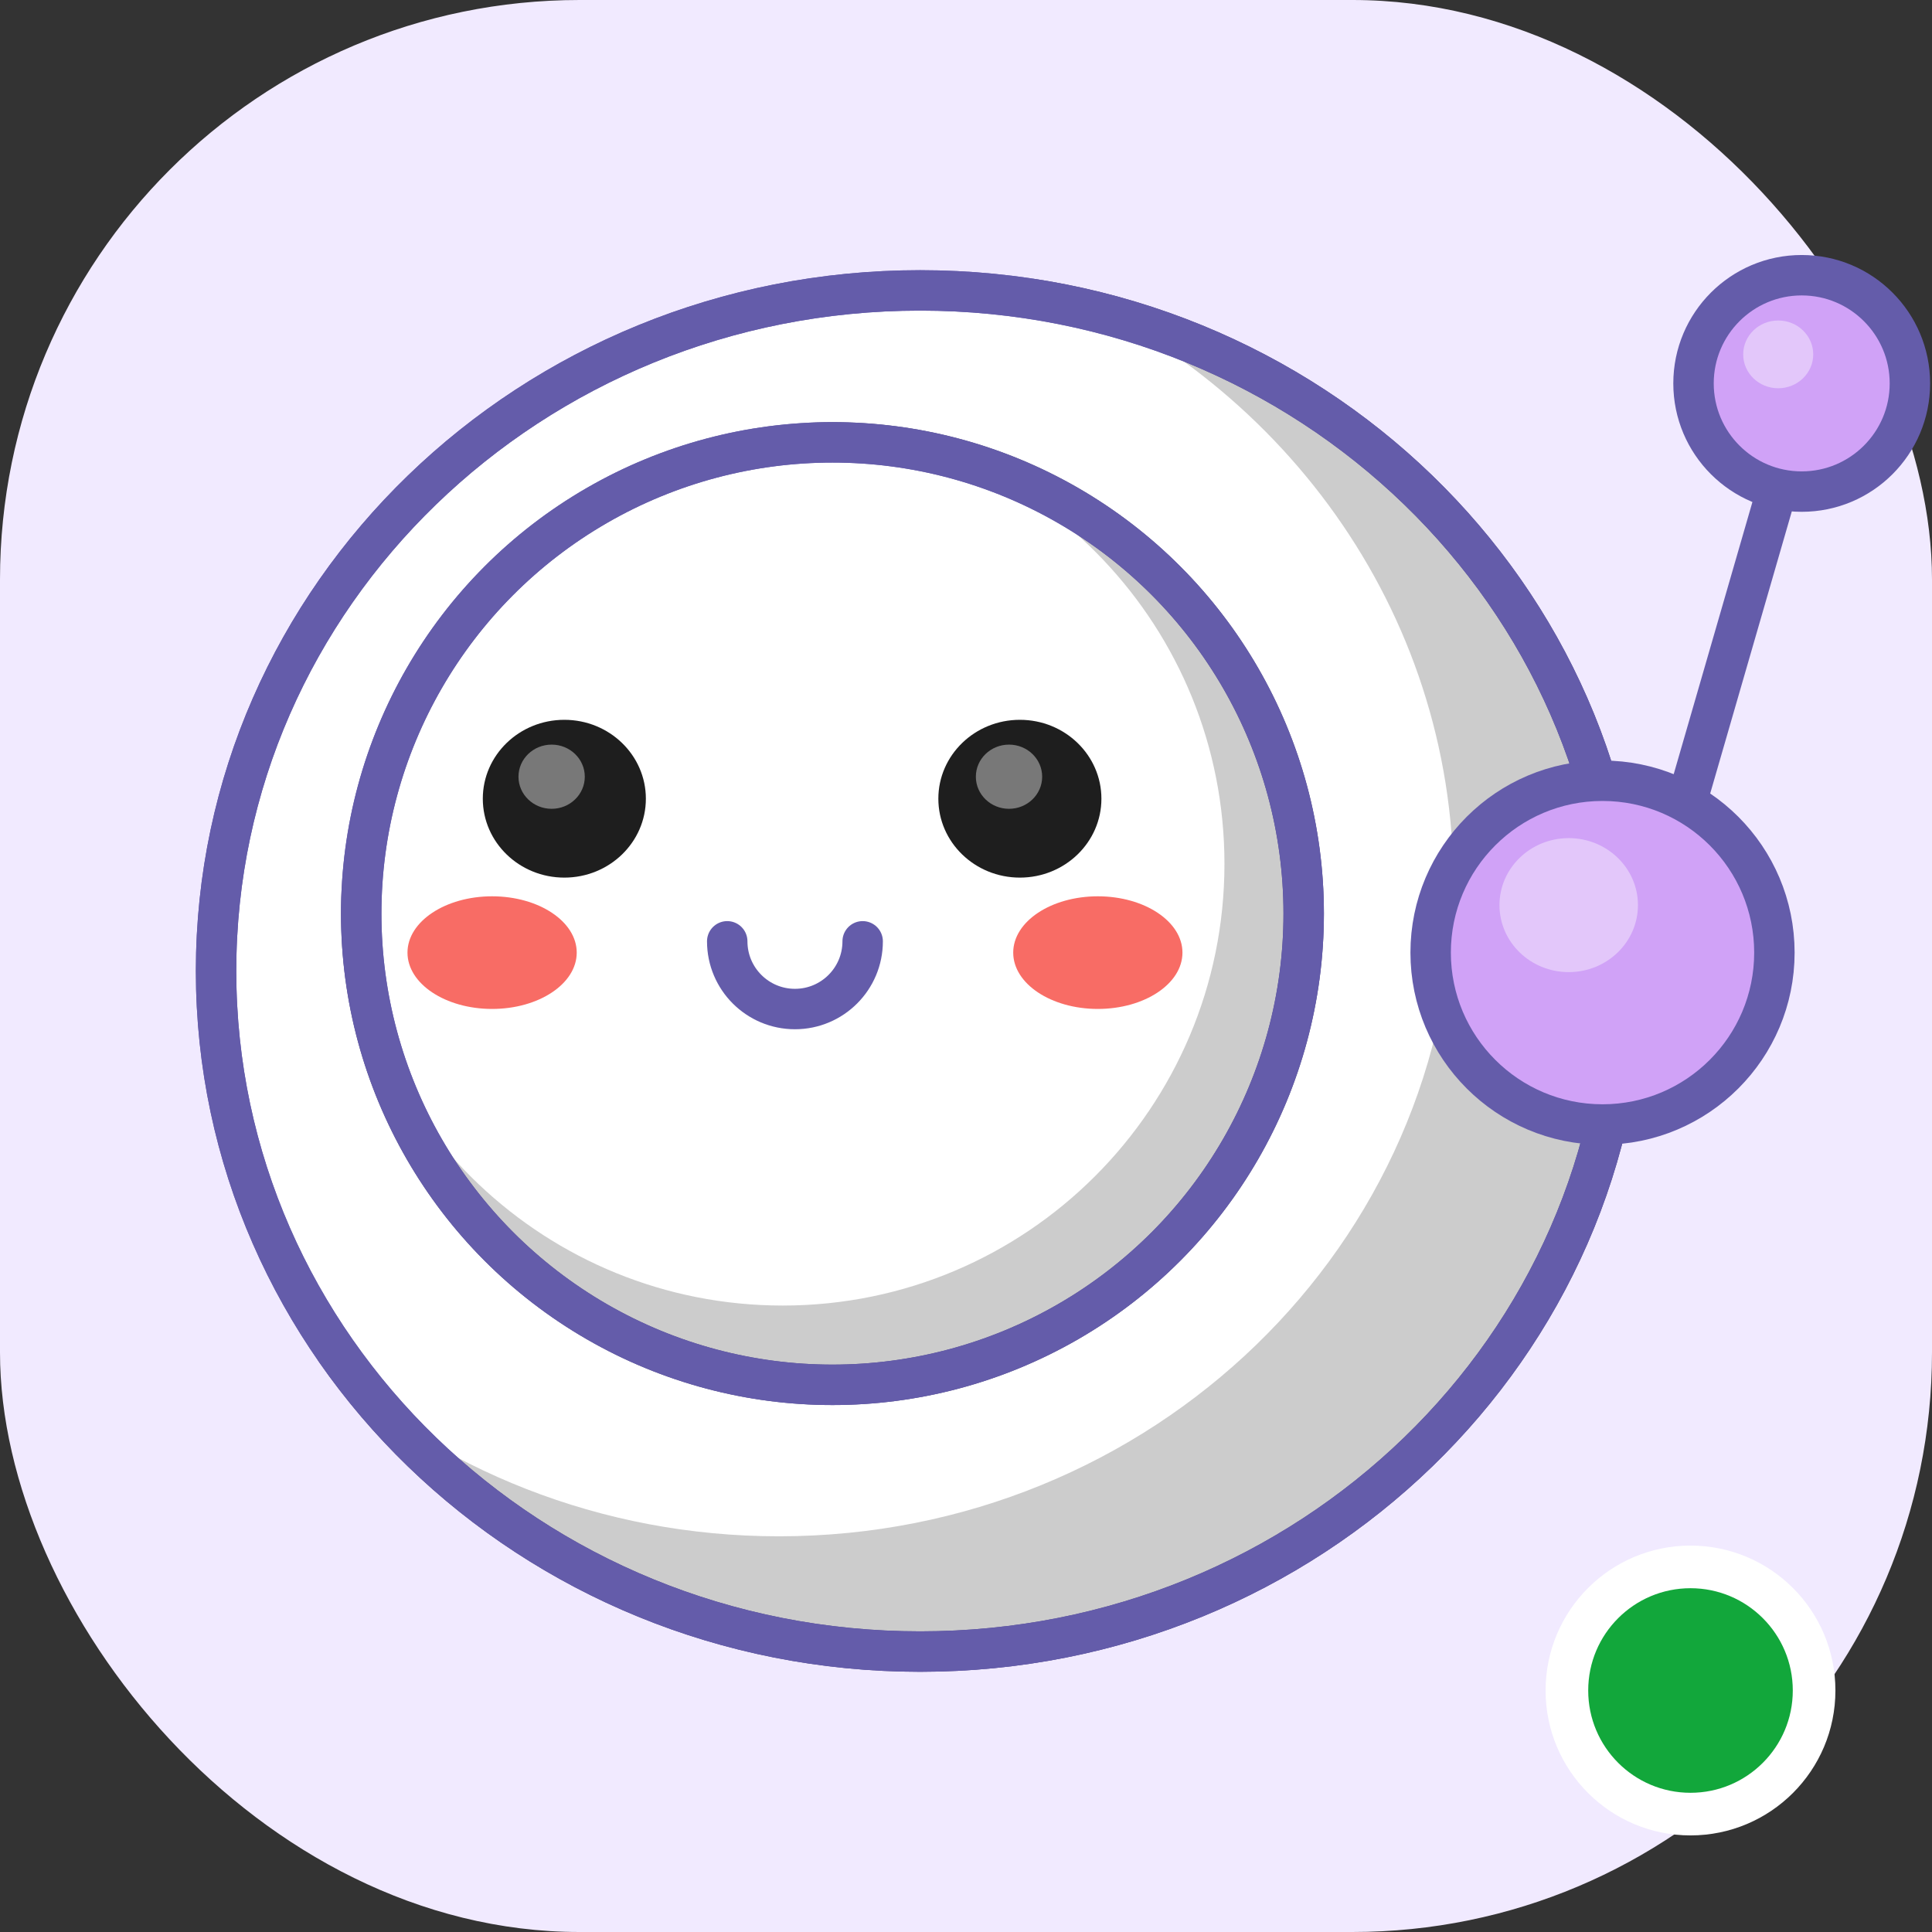 <svg width="80" height="80" viewBox="0 0 80 80" fill="none" xmlns="http://www.w3.org/2000/svg">
<rect x="0" y="0" width="80" height="80" fill="#333333" stroke="none"/>
<rect width="80" height="80" rx="24" fill="#F1EAFF"/>
<path d="M8.947 40.206C8.947 55.745 21.973 68.388 38.1 68.388C54.227 68.388 67.253 55.745 67.253 40.206C67.253 24.668 54.227 12.025 38.1 12.025C21.973 12.025 8.947 24.668 8.947 40.206Z" fill="white" stroke="#645CAA" stroke-width="1.674"/>
<circle cx="20.35" cy="20.35" r="19.513" transform="matrix(-1 0 0 1 54.82 17.48)" stroke="#645CAA" stroke-width="1.674"/>
<path fill-rule="evenodd" clip-rule="evenodd" d="M34.47 58.179C23.231 58.179 14.12 49.068 14.12 37.828C14.12 37.474 14.129 37.122 14.147 36.772C14.668 46.407 22.646 54.06 32.411 54.06C42.513 54.06 50.702 45.871 50.702 35.769C50.702 26.004 43.049 18.026 33.413 17.506C33.763 17.488 34.115 17.479 34.47 17.479C45.709 17.479 54.82 26.59 54.82 37.828C54.82 49.068 45.709 58.179 34.47 58.179Z" fill="black" fill-opacity="0.2"/>
<ellipse cx="3.376" cy="3.267" rx="3.376" ry="3.267" transform="matrix(-1 0 0 1 45.607 29.806)" fill="#1E1E1E"/>
<ellipse cx="3.376" cy="3.267" rx="3.376" ry="3.267" transform="matrix(-1 0 0 1 26.744 29.806)" fill="#1E1E1E"/>
<ellipse cx="1.373" cy="1.329" rx="1.373" ry="1.329" transform="matrix(-1 0 0 1 43.154 30.833)" fill="white" fill-opacity="0.4"/>
<ellipse cx="1.373" cy="1.329" rx="1.373" ry="1.329" transform="matrix(-1 0 0 1 24.215 30.833)" fill="white" fill-opacity="0.4"/>
<path d="M30.113 38.978C30.113 40.527 31.369 41.782 32.917 41.782C34.465 41.782 35.721 40.527 35.721 38.978" stroke="#645CAA" stroke-width="1.674" stroke-linecap="round"/>
<ellipse cx="3.504" cy="2.332" rx="3.504" ry="2.332" transform="matrix(-1 0 0 1 48.963 37.114)" fill="#F86C65"/>
<ellipse cx="3.504" cy="2.332" rx="3.504" ry="2.332" transform="matrix(-1 0 0 1 23.881 37.114)" fill="#F86C65"/>
<path fill-rule="evenodd" clip-rule="evenodd" d="M13.134 56.291C18.131 60.833 24.857 63.615 32.254 63.615C47.68 63.615 60.186 51.514 60.186 36.588C60.186 25.255 52.977 15.551 42.755 11.535C57.107 13.699 68.09 25.712 68.09 40.207C68.09 56.233 54.663 69.225 38.1 69.225C27.685 69.225 18.511 64.089 13.134 56.291Z" fill="black" fill-opacity="0.2"/>
<path d="M8.947 40.206C8.947 55.745 21.973 68.388 38.1 68.388C54.227 68.388 67.253 55.745 67.253 40.206C67.253 24.668 54.227 12.025 38.1 12.025C21.973 12.025 8.947 24.668 8.947 40.206Z" stroke="#645CAA" stroke-width="1.674"/>
<circle cx="7.954" cy="7.954" r="7.117" transform="matrix(-1 0 0 1 74.311 31.492)" fill="#D0A2F7" stroke="#645CAA" stroke-width="1.674"/>
<circle cx="5.317" cy="5.317" r="4.48" transform="matrix(-1 0 0 1 79.922 10.559)" fill="#D0A2F7" stroke="#645CAA" stroke-width="1.674"/>
<line y1="-0.837" x2="13.853" y2="-0.837" transform="matrix(-0.278 0.961 0.961 0.278 74.603 19.765)" stroke="#645CAA" stroke-width="1.674"/>
<circle cx="20.35" cy="20.35" r="19.513" transform="matrix(-1 0 0 1 54.82 17.48)" stroke="#645CAA" stroke-width="1.674"/>
<ellipse cx="2.867" cy="2.774" rx="2.867" ry="2.774" transform="matrix(-1 0 0 1 67.824 34.705)" fill="white" fill-opacity="0.4"/>
<ellipse cx="1.45" cy="1.403" rx="1.45" ry="1.403" transform="matrix(-1 0 0 1 75.082 13.271)" fill="white" fill-opacity="0.4"/>
<circle cx="70" cy="70" r="5.118" fill="#12A73B" stroke="white" stroke-width="1.765"/>
</svg>
